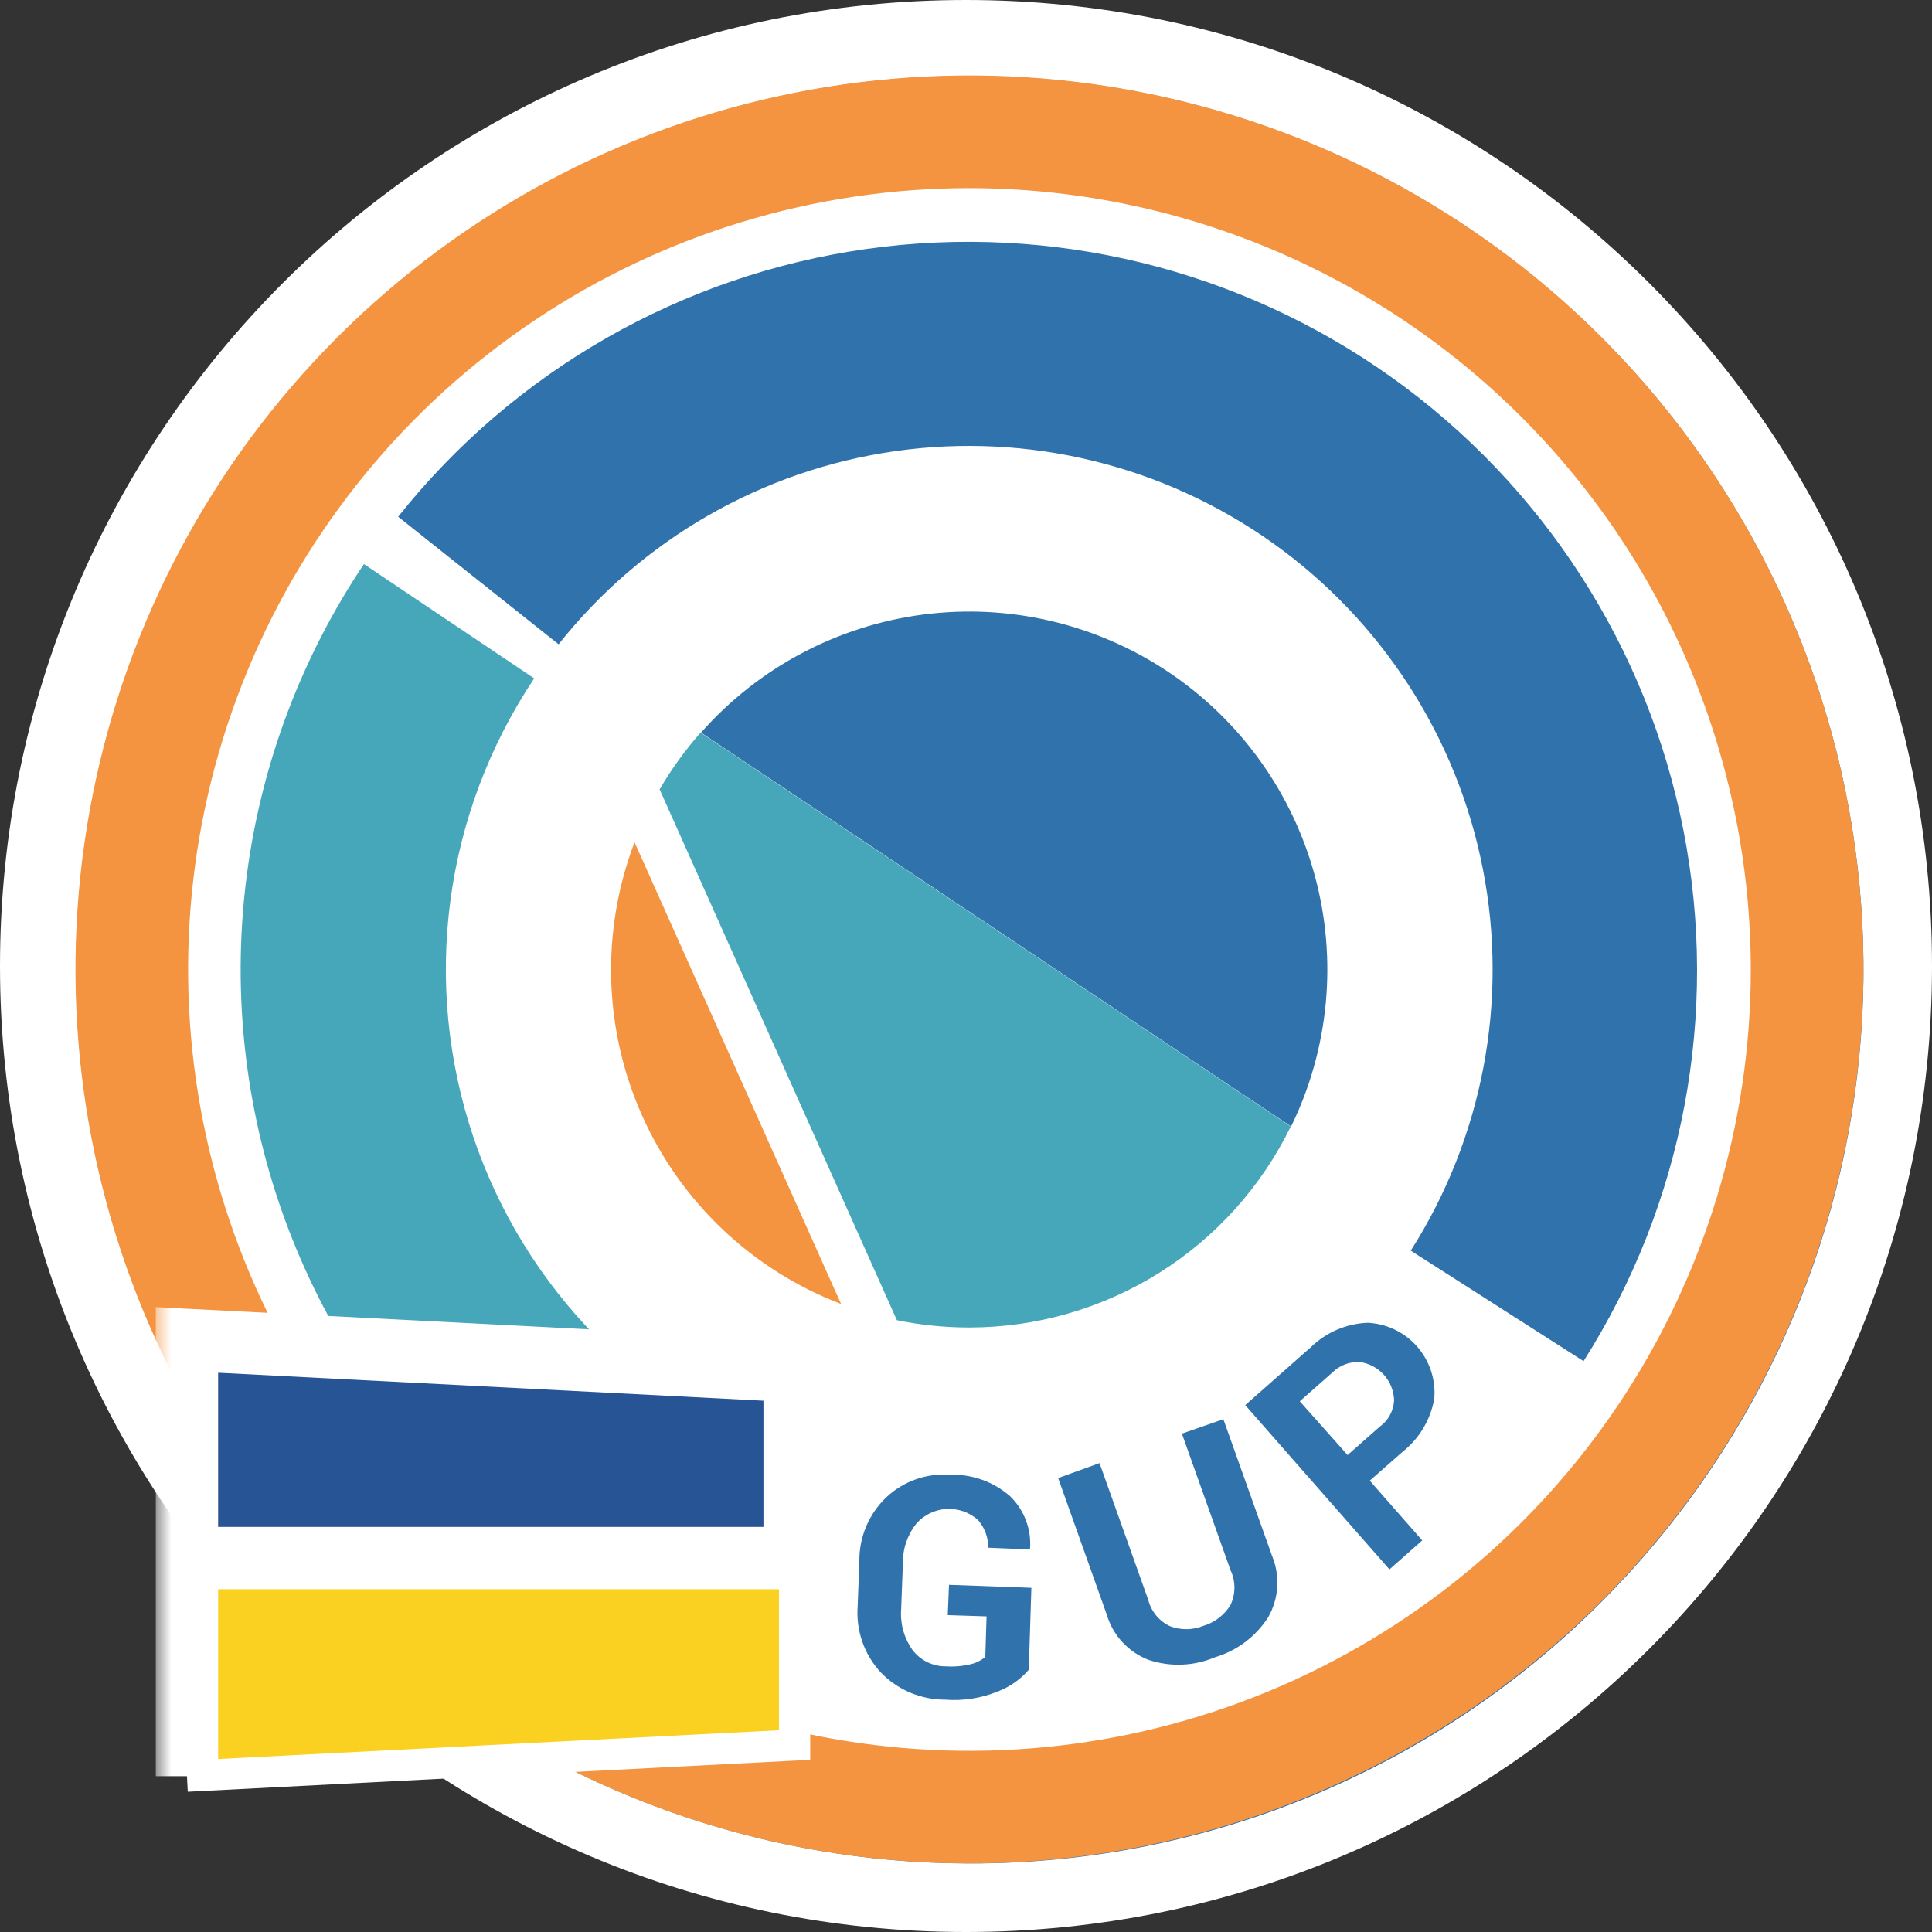 <svg width="62" height="62" viewBox="0 0 62 62" fill="none" xmlns="http://www.w3.org/2000/svg">
<rect x="0" y="0" width="62" height="62" fill="#333333" stroke="none"/>
<path d="M31 62C48.121 62 62 48.121 62 31C62 13.879 48.121 0 31 0C13.879 0 0 13.879 0 31C0 48.121 13.879 62 31 62Z" fill="white"/>
<path d="M31.109 59.8C24.473 59.797 18.044 57.494 12.916 53.283C7.789 49.072 4.279 43.213 2.987 36.705C1.694 30.196 2.698 23.441 5.828 17.59C8.957 11.739 14.019 7.154 20.149 4.616C26.28 2.078 33.102 1.745 39.451 3.672C45.8 5.6 51.285 9.669 54.97 15.187C58.656 20.704 60.314 27.329 59.663 33.932C59.012 40.536 56.091 46.709 51.399 51.401C48.74 54.073 45.578 56.191 42.095 57.633C38.612 59.074 34.878 59.811 31.109 59.8ZM31.109 2.888C25.527 2.888 20.07 4.543 15.429 7.644C10.788 10.745 7.171 15.153 5.035 20.31C2.898 25.467 2.34 31.142 3.429 36.617C4.518 42.091 7.205 47.12 11.152 51.067C15.099 55.014 20.128 57.702 25.603 58.791C31.078 59.88 36.752 59.321 41.909 57.185C47.066 55.049 51.474 51.431 54.575 46.79C57.676 42.149 59.331 36.692 59.331 31.11C59.323 23.628 56.347 16.454 51.056 11.164C45.765 5.873 38.591 2.897 31.109 2.889V2.888Z" fill="#3072AC"/>
<path d="M31.111 59.8C25.437 59.8 19.89 58.117 15.172 54.965C10.454 51.812 6.777 47.332 4.606 42.09C2.434 36.847 1.866 31.079 2.973 25.514C4.08 19.949 6.812 14.837 10.825 10.825C14.837 6.812 19.949 4.08 25.514 2.973C31.079 1.866 36.847 2.434 42.09 4.606C47.332 6.777 51.812 10.454 54.965 15.172C58.117 19.89 59.8 25.437 59.8 31.111C59.79 38.717 56.765 46.008 51.387 51.387C46.008 56.765 38.717 59.79 31.111 59.8ZM31.111 6.037C26.152 6.037 21.304 7.508 17.18 10.263C13.057 13.018 9.843 16.934 7.946 21.516C6.048 26.098 5.551 31.139 6.519 36.003C7.486 40.867 9.874 45.335 13.381 48.841C16.887 52.348 21.355 54.736 26.219 55.704C31.083 56.671 36.125 56.175 40.706 54.277C45.288 52.379 49.204 49.165 51.959 45.042C54.714 40.918 56.185 36.071 56.185 31.111C56.177 24.464 53.533 18.091 48.832 13.39C44.132 8.689 37.758 6.045 31.111 6.037V6.037Z" fill="#F59440"/>
<path d="M50.818 43.681L45.273 40.135C47.585 36.502 48.414 32.12 47.588 27.894C46.763 23.667 44.347 19.919 40.838 17.422C37.329 14.926 32.996 13.871 28.733 14.477C24.469 15.082 20.601 17.302 17.926 20.676L12.777 16.582C16.506 11.898 21.888 8.822 27.817 7.988C33.745 7.154 39.767 8.625 44.644 12.099C49.52 15.572 52.878 20.783 54.026 26.659C55.175 32.534 54.027 38.627 50.818 43.681Z" fill="#3072AC"/>
<path d="M23.47 53.213C20.088 52.045 17.019 50.116 14.5 47.575C11.98 45.034 10.078 41.949 8.939 38.557C7.8 35.165 7.455 31.557 7.93 28.011C8.405 24.464 9.687 21.074 11.679 18.102L17.143 21.771C15.714 23.908 14.795 26.343 14.455 28.891C14.116 31.438 14.365 34.03 15.183 36.466C16.002 38.902 17.368 41.118 19.177 42.943C20.986 44.769 23.189 46.155 25.618 46.996L23.47 53.213Z" fill="#45A7B9"/>
<path d="M33.014 53.585C32.744 53.897 32.4 54.137 32.014 54.284C31.481 54.5 30.904 54.589 30.33 54.544C29.944 54.545 29.562 54.468 29.206 54.317C28.851 54.166 28.53 53.945 28.262 53.667C28.001 53.385 27.801 53.052 27.674 52.689C27.547 52.326 27.495 51.941 27.523 51.558L27.578 50.093C27.574 49.712 27.649 49.334 27.797 48.983C27.946 48.632 28.165 48.315 28.44 48.053C28.711 47.796 29.033 47.6 29.384 47.475C29.735 47.35 30.109 47.299 30.481 47.327C31.195 47.301 31.891 47.552 32.425 48.025C32.645 48.241 32.815 48.503 32.924 48.791C33.033 49.079 33.078 49.388 33.055 49.695L33.042 49.723L31.713 49.668C31.717 49.341 31.6 49.024 31.385 48.778C31.248 48.655 31.089 48.561 30.916 48.5C30.743 48.44 30.559 48.413 30.376 48.424C30.193 48.434 30.014 48.48 29.849 48.559C29.683 48.639 29.535 48.75 29.413 48.887C29.123 49.248 28.968 49.698 28.975 50.161L28.92 51.626C28.882 52.092 29.008 52.557 29.276 52.94C29.401 53.108 29.564 53.245 29.753 53.337C29.941 53.43 30.148 53.477 30.358 53.475C30.624 53.492 30.892 53.469 31.152 53.406C31.324 53.366 31.484 53.286 31.619 53.172L31.66 51.871L30.414 51.831L30.455 50.858L33.098 50.954L33.014 53.585Z" fill="#3072AC"/>
<path d="M39.259 45.544L40.821 49.928C40.952 50.244 41.01 50.586 40.988 50.928C40.967 51.27 40.867 51.602 40.697 51.9C40.299 52.52 39.692 52.976 38.985 53.185C38.311 53.47 37.556 53.499 36.862 53.268C36.542 53.146 36.253 52.951 36.02 52.699C35.787 52.447 35.615 52.145 35.518 51.816L33.957 47.432L35.285 46.953L36.847 51.337C36.893 51.521 36.98 51.693 37.1 51.84C37.221 51.987 37.373 52.105 37.545 52.186C37.894 52.319 38.281 52.314 38.627 52.172C38.988 52.063 39.295 51.824 39.49 51.502C39.572 51.328 39.614 51.138 39.614 50.946C39.614 50.754 39.572 50.565 39.49 50.391L37.928 46.007L39.259 45.544Z" fill="#3072AC"/>
<path d="M43.957 47.516L45.641 49.433L44.589 50.364L39.961 45.092L42.056 43.243C42.548 42.759 43.202 42.476 43.892 42.449C44.194 42.464 44.49 42.538 44.763 42.67C45.035 42.801 45.278 42.986 45.478 43.214C45.677 43.441 45.829 43.707 45.923 43.994C46.018 44.282 46.053 44.585 46.028 44.886C45.908 45.564 45.542 46.173 45.001 46.598L43.957 47.516ZM43.245 46.694L44.286 45.777C44.419 45.68 44.528 45.555 44.606 45.41C44.684 45.266 44.729 45.105 44.738 44.941C44.73 44.64 44.616 44.35 44.416 44.125C44.215 43.899 43.941 43.752 43.642 43.709C43.478 43.7 43.314 43.727 43.161 43.785C43.008 43.844 42.868 43.935 42.752 44.051L41.711 44.969L43.245 46.694Z" fill="#3072AC"/>
<path d="M41.433 36.15C42.652 33.652 42.923 30.797 42.197 28.114C41.471 25.431 39.797 23.102 37.486 21.559C35.174 20.016 32.381 19.363 29.625 19.722C26.868 20.081 24.336 21.427 22.496 23.511L41.433 36.15Z" fill="#3072AC"/>
<path d="M22.482 23.511C21.986 24.074 21.546 24.684 21.168 25.332L28.782 42.367C29.544 42.522 30.319 42.6 31.096 42.601C33.249 42.602 35.358 41.997 37.184 40.857C39.01 39.717 40.478 38.086 41.422 36.151L22.482 23.511Z" fill="#45A7B9"/>
<path d="M20.363 27.03C19.279 29.874 19.368 33.032 20.61 35.81C21.853 38.589 24.148 40.76 26.991 41.847L20.363 27.03Z" fill="#F59440"/>
<mask id="path-12-outside-1_697_71" maskUnits="userSpaceOnUse" x="5" y="41" width="22" height="17" fill="black">
<rect fill="white" x="5" y="41" width="22" height="17"/>
<path fill-rule="evenodd" clip-rule="evenodd" d="M6 57L25.5 56V50V44L6 43V57Z"/>
<path fill-rule="evenodd" clip-rule="evenodd" d="M6 57L25.5 56V50H6V57Z"/>
</mask>
<path fill-rule="evenodd" clip-rule="evenodd" d="M6 57L25.5 56V50V44L6 43V57Z" fill="#275495"/>
<path fill-rule="evenodd" clip-rule="evenodd" d="M6 57L25.5 56V50H6V57Z" fill="#FAD120"/>
<path d="M25.5 56L25.526 56.499L26 56.475V56H25.5ZM6.026 57.499L25.526 56.499L25.474 55.501L5.974 56.501L6.026 57.499ZM26 56V50H25V56H26ZM25.5 44H26.5V43.05L25.551 43.001L25.5 44ZM6 43L6.051 42.001L5 41.947V43H6ZM25.5 50V51H26.5V50H25.5ZM6 50V49H5V50H6ZM25.551 43.001L6.051 42.001L5.949 43.999L25.449 44.999L25.551 43.001ZM5 43V57H7V43H5ZM25.5 49H6V51H25.5V49ZM5 50V57H7V50H5ZM26.5 50V44H24.5V50H26.5Z" fill="white" mask="url(#path-12-outside-1_697_71)"/>
</svg>
